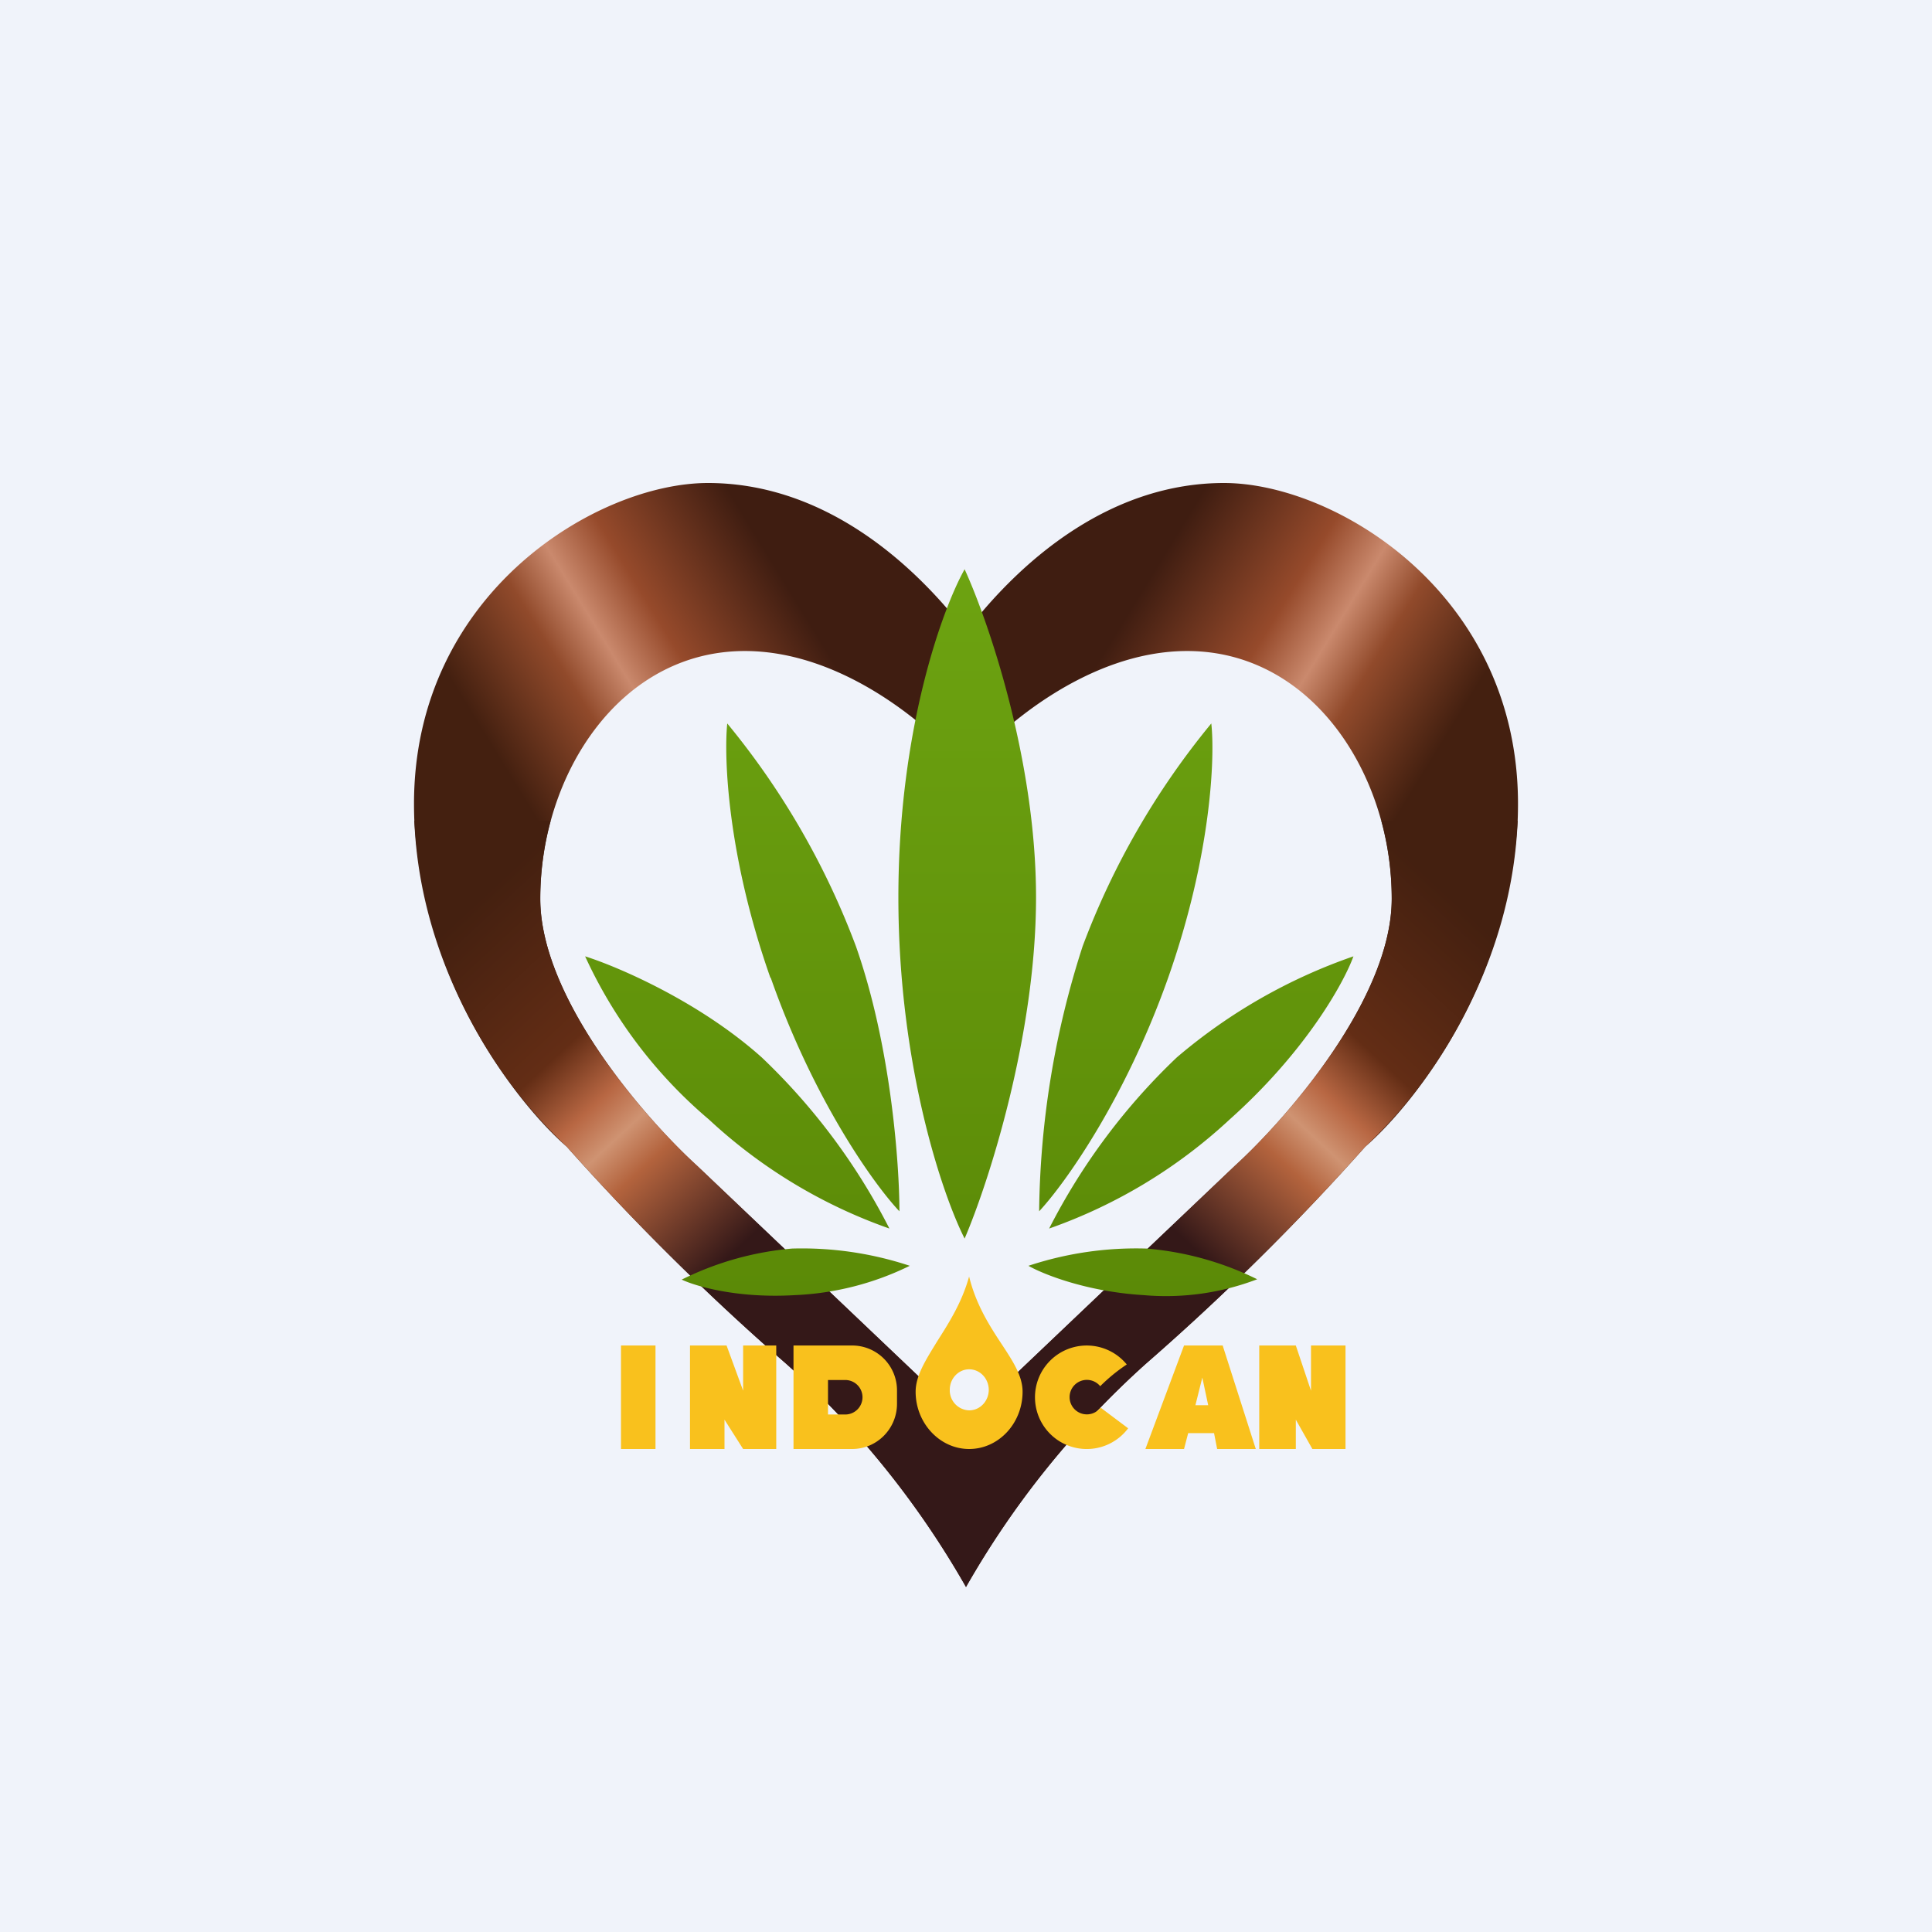 <?xml version='1.0' encoding='utf-8'?>
<!-- by TradeStack -->
<svg width="56" height="56" viewBox="0 0 56 56" xmlns="http://www.w3.org/2000/svg"><path fill="#F0F3FA" d="M0 0h56v56H0z" /><path d="M33.2 39.54A25.94 25.94 0 0 0 28 46v-4.8l7.79-7.4c1.52-1.39 4.55-4.87 4.55-7.75 0-3.59-2.3-7.18-5.93-7.18-2.9 0-5.48 2.28-6.41 3.42v-3.98C29.7 16.1 32.28 14 35.48 14S44 17.18 44 23.3c0 4.88-2.95 8.66-4.43 9.94a70.77 70.77 0 0 1-6.37 6.3Z" fill="url(#az0qhajdc)" /><path d="M28 46a25.93 25.93 0 0 1 5.2-6.46 70.78 70.78 0 0 0 6.37-6.3 14.2 14.2 0 0 0 4.42-9.45h-3.95c.2.73.3 1.5.3 2.26 0 2.88-3.03 6.36-4.55 7.74L28 41.2V46Z" fill="url(#bz0qhajdc)" /><path d="M22.8 39.54A25.94 25.94 0 0 1 28 46v-4.8l-7.79-7.4c-1.52-1.39-4.55-4.87-4.55-7.75 0-3.59 2.3-7.18 5.93-7.18 2.9 0 5.48 2.28 6.41 3.42v-3.98C26.3 16.1 23.72 14 20.52 14S12 17.18 12 23.3c0 4.88 2.95 8.66 4.43 9.94a70.77 70.77 0 0 0 6.37 6.3Z" fill="url(#cz0qhajdc)" /><path d="M28 46a25.93 25.93 0 0 0-5.2-6.46 70.78 70.78 0 0 1-6.37-6.3 14.2 14.2 0 0 1-4.42-9.45h3.95c-.2.73-.3 1.5-.3 2.26 0 2.88 3.03 6.36 4.55 7.74L28 41.2V46Z" fill="url(#dz0qhajdc)" /><path d="M26.04 26.01c0 4.88 1.28 8.63 1.92 9.89.7-1.63 2.07-5.9 2.07-9.89 0-3.98-1.38-8-2.07-9.51-.64 1.14-1.92 4.64-1.92 9.51Zm-3.7 2.33c1.25 3.56 3 6 3.73 6.77 0-1.35-.24-4.78-1.26-7.68a22.61 22.61 0 0 0-3.73-6.46c-.1.97 0 3.82 1.25 7.37Zm3.44 7.27a14.95 14.95 0 0 1-5.23-3.16 13.64 13.64 0 0 1-3.59-4.73c.95.3 3.31 1.31 5.12 2.93a18.3 18.3 0 0 1 3.7 4.96Zm-2.74 1.93a8.36 8.36 0 0 0 3.33-.85 9.93 9.93 0 0 0-3.41-.5 8.9 8.9 0 0 0-3.2.9c.4.19 1.61.55 3.28.45Zm7.08-2.43c.72-.77 2.48-3.21 3.74-6.77 1.25-3.55 1.36-6.4 1.25-7.37a22.6 22.6 0 0 0-3.73 6.46 25.8 25.8 0 0 0-1.26 7.68Zm5.52-2.66a14.95 14.95 0 0 1-5.23 3.16 18.3 18.3 0 0 1 3.7-4.96 15.87 15.87 0 0 1 5.12-2.93c-.27.75-1.37 2.75-3.59 4.73Zm-5.83 4.24c.42.24 1.68.75 3.34.85a7.4 7.4 0 0 0 3.29-.46 8.9 8.9 0 0 0-3.21-.89 9.93 9.93 0 0 0-3.42.5Z" fill="url(#ez0qhajdc)" /><path fill-rule="evenodd" d="M29.64 40.34c0 .91-.69 1.66-1.55 1.66-.85 0-1.55-.75-1.55-1.66 0-.47.3-.93.63-1.47.33-.52.71-1.11.92-1.87.2.82.6 1.44.95 1.97.33.5.6.92.6 1.37Zm-.98-.06c0 .33-.25.6-.57.6a.58.58 0 0 1-.56-.6c0-.32.25-.59.56-.59.32 0 .57.27.57.6ZM18 42v-3h1v3h-1Zm2-3v3h1v-.85l.54.85h.96v-3h-.96v1.31L21.06 39H20Zm16.5 0h1.06l.44 1.31V39h1v3h-.96l-.48-.85V42H36.5v-3Zm-11.8 0H23v3h1.7c.72 0 1.3-.59 1.3-1.31v-.38A1.3 1.3 0 0 0 24.7 39Zm-.2 1H24v1h.5a.5.5 0 0 0 .5-.5.5.5 0 0 0-.5-.5Zm8.2 1.4a1.5 1.5 0 1 1-.04-1.85 5 5 0 0 0-.77.63.5.5 0 1 0 .01.62l.8.6Zm2.74-2.4h-1.12l-1.12 3h1.12l.12-.46h.75l.09.46h1.12l-.96-3Zm-.42 1.73h-.37l.2-.8.17.8Z" fill="#F9C11D" /><defs><linearGradient id="az0qhajdc" x1="33.62" y1="16.26" x2="41.92" y2="21.35" gradientUnits="userSpaceOnUse"><stop stop-color="#3F1D11" /><stop offset=".38" stop-color="#964A2B" /><stop offset=".55" stop-color="#CA896D" /><stop offset=".7" stop-color="#914A2B" /><stop offset="1" stop-color="#442010" /></linearGradient><linearGradient id="bz0qhajdc" x1="42.77" y1="26.31" x2="34.07" y2="35.69" gradientUnits="userSpaceOnUse"><stop offset=".02" stop-color="#442010" /><stop offset=".4" stop-color="#632D15" /><stop offset=".54" stop-color="#B86743" /><stop offset=".63" stop-color="#CF9372" /><stop offset=".72" stop-color="#B3633D" /><stop offset="1" stop-color="#341818" /></linearGradient><linearGradient id="cz0qhajdc" x1="22.38" y1="16.26" x2="14.08" y2="21.35" gradientUnits="userSpaceOnUse"><stop stop-color="#3F1D11" /><stop offset=".38" stop-color="#964A2B" /><stop offset=".55" stop-color="#CA896D" /><stop offset=".7" stop-color="#914A2B" /><stop offset="1" stop-color="#442010" /></linearGradient><linearGradient id="dz0qhajdc" x1="13.23" y1="26.31" x2="21.93" y2="35.69" gradientUnits="userSpaceOnUse"><stop offset=".02" stop-color="#442010" /><stop offset=".4" stop-color="#632D15" /><stop offset=".54" stop-color="#B86743" /><stop offset=".63" stop-color="#CF9372" /><stop offset=".72" stop-color="#B3633D" /><stop offset="1" stop-color="#341818" /></linearGradient><linearGradient id="ez0qhajdc" x1="28.09" y1="16.5" x2="28.09" y2="37.56" gradientUnits="userSpaceOnUse"><stop stop-color="#6DA311" /><stop offset="1" stop-color="#5B8A07" /></linearGradient></defs></svg>